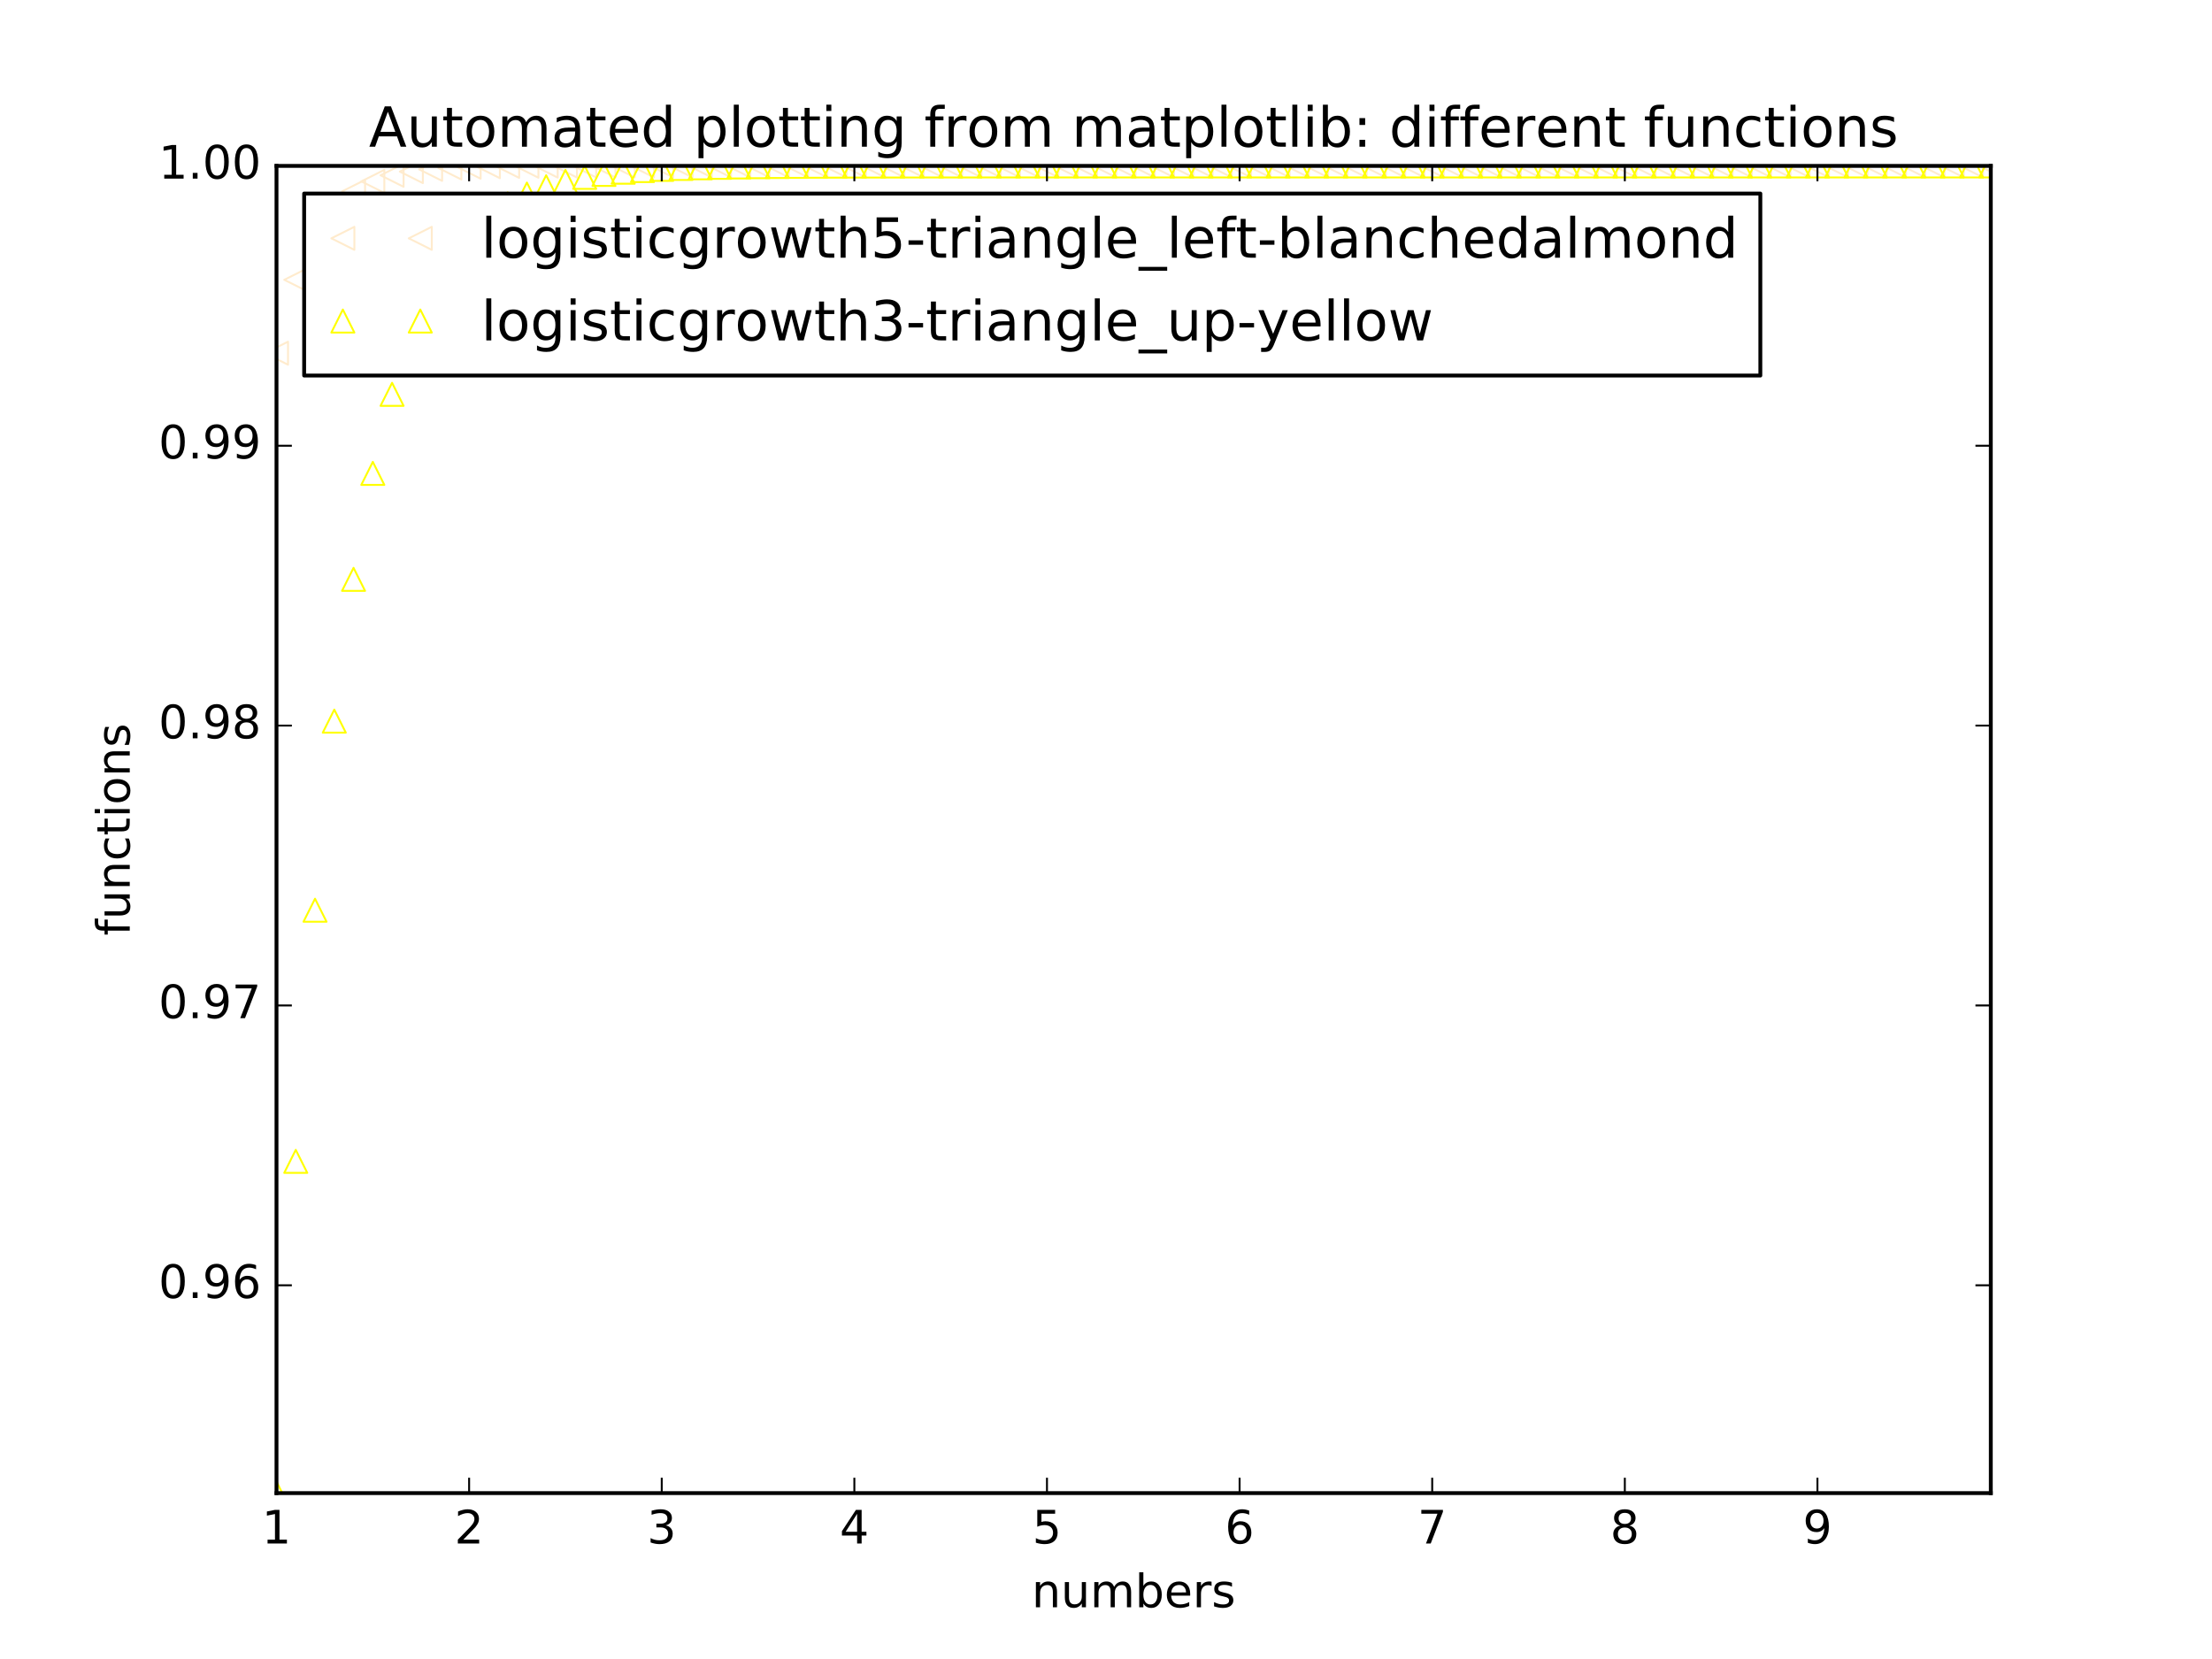 <?xml version="1.0" encoding="utf-8" standalone="no"?>
<!DOCTYPE svg PUBLIC "-//W3C//DTD SVG 1.1//EN"
  "http://www.w3.org/Graphics/SVG/1.1/DTD/svg11.dtd">
<!-- Created with matplotlib (http://matplotlib.org/) -->
<svg height="432pt" version="1.1" viewBox="0 0 576 432" width="576pt" xmlns="http://www.w3.org/2000/svg" xmlns:xlink="http://www.w3.org/1999/xlink">
 <defs>
  <style type="text/css">
*{stroke-linecap:butt;stroke-linejoin:round;stroke-miterlimit:100000;}
  </style>
 </defs>
 <g id="figure_1">
  <g id="patch_1">
   <path d="M 0 432 
L 576 432 
L 576 0 
L 0 0 
z
" style="fill:#ffffff;"/>
  </g>
  <g id="axes_1">
   <g id="patch_2">
    <path d="M 72 388.8 
L 518.4 388.8 
L 518.4 43.2 
L 72 43.2 
z
" style="fill:#ffffff;"/>
   </g>
   <g id="line2d_1">
    <defs>
     <path d="M -3 -0 
L 3 3 
L 3 -3 
z
" id="m3e043d5e31" style="stroke:#ffebcd;stroke-linejoin:miter;stroke-width:0.5;"/>
    </defs>
    <g clip-path="url(#pae55d41f92)">
     <use style="fill:none;stroke:#ffebcd;stroke-linejoin:miter;stroke-width:0.5;" x="72.0" xlink:href="#m3e043d5e31" y="91.972"/>
     <use style="fill:none;stroke:#ffebcd;stroke-linejoin:miter;stroke-width:0.5;" x="77.016" xlink:href="#m3e043d5e31" y="72.86"/>
     <use style="fill:none;stroke:#ffebcd;stroke-linejoin:miter;stroke-width:0.5;" x="82.031" xlink:href="#m3e043d5e31" y="61.218"/>
     <use style="fill:none;stroke:#ffebcd;stroke-linejoin:miter;stroke-width:0.5;" x="87.047" xlink:href="#m3e043d5e31" y="54.139"/>
     <use style="fill:none;stroke:#ffebcd;stroke-linejoin:miter;stroke-width:0.5;" x="92.063" xlink:href="#m3e043d5e31" y="49.839"/>
     <use style="fill:none;stroke:#ffebcd;stroke-linejoin:miter;stroke-width:0.5;" x="97.079" xlink:href="#m3e043d5e31" y="47.228"/>
     <use style="fill:none;stroke:#ffebcd;stroke-linejoin:miter;stroke-width:0.5;" x="102.094" xlink:href="#m3e043d5e31" y="45.644"/>
     <use style="fill:none;stroke:#ffebcd;stroke-linejoin:miter;stroke-width:0.5;" x="107.11" xlink:href="#m3e043d5e31" y="44.682"/>
     <use style="fill:none;stroke:#ffebcd;stroke-linejoin:miter;stroke-width:0.5;" x="112.126" xlink:href="#m3e043d5e31" y="44.099"/>
     <use style="fill:none;stroke:#ffebcd;stroke-linejoin:miter;stroke-width:0.5;" x="117.142" xlink:href="#m3e043d5e31" y="43.745"/>
     <use style="fill:none;stroke:#ffebcd;stroke-linejoin:miter;stroke-width:0.5;" x="122.157" xlink:href="#m3e043d5e31" y="43.531"/>
     <use style="fill:none;stroke:#ffebcd;stroke-linejoin:miter;stroke-width:0.5;" x="127.173" xlink:href="#m3e043d5e31" y="43.401"/>
     <use style="fill:none;stroke:#ffebcd;stroke-linejoin:miter;stroke-width:0.5;" x="132.189" xlink:href="#m3e043d5e31" y="43.322"/>
     <use style="fill:none;stroke:#ffebcd;stroke-linejoin:miter;stroke-width:0.5;" x="137.204" xlink:href="#m3e043d5e31" y="43.274"/>
     <use style="fill:none;stroke:#ffebcd;stroke-linejoin:miter;stroke-width:0.5;" x="142.22" xlink:href="#m3e043d5e31" y="43.245"/>
     <use style="fill:none;stroke:#ffebcd;stroke-linejoin:miter;stroke-width:0.5;" x="147.236" xlink:href="#m3e043d5e31" y="43.227"/>
     <use style="fill:none;stroke:#ffebcd;stroke-linejoin:miter;stroke-width:0.5;" x="152.252" xlink:href="#m3e043d5e31" y="43.216"/>
     <use style="fill:none;stroke:#ffebcd;stroke-linejoin:miter;stroke-width:0.5;" x="157.267" xlink:href="#m3e043d5e31" y="43.21"/>
     <use style="fill:none;stroke:#ffebcd;stroke-linejoin:miter;stroke-width:0.5;" x="162.283" xlink:href="#m3e043d5e31" y="43.206"/>
     <use style="fill:none;stroke:#ffebcd;stroke-linejoin:miter;stroke-width:0.5;" x="167.299" xlink:href="#m3e043d5e31" y="43.204"/>
     <use style="fill:none;stroke:#ffebcd;stroke-linejoin:miter;stroke-width:0.5;" x="172.315" xlink:href="#m3e043d5e31" y="43.202"/>
     <use style="fill:none;stroke:#ffebcd;stroke-linejoin:miter;stroke-width:0.5;" x="177.33" xlink:href="#m3e043d5e31" y="43.201"/>
     <use style="fill:none;stroke:#ffebcd;stroke-linejoin:miter;stroke-width:0.5;" x="182.346" xlink:href="#m3e043d5e31" y="43.201"/>
     <use style="fill:none;stroke:#ffebcd;stroke-linejoin:miter;stroke-width:0.5;" x="187.362" xlink:href="#m3e043d5e31" y="43.2"/>
     <use style="fill:none;stroke:#ffebcd;stroke-linejoin:miter;stroke-width:0.5;" x="192.378" xlink:href="#m3e043d5e31" y="43.2"/>
     <use style="fill:none;stroke:#ffebcd;stroke-linejoin:miter;stroke-width:0.5;" x="197.393" xlink:href="#m3e043d5e31" y="43.2"/>
     <use style="fill:none;stroke:#ffebcd;stroke-linejoin:miter;stroke-width:0.5;" x="202.409" xlink:href="#m3e043d5e31" y="43.2"/>
     <use style="fill:none;stroke:#ffebcd;stroke-linejoin:miter;stroke-width:0.5;" x="207.425" xlink:href="#m3e043d5e31" y="43.2"/>
     <use style="fill:none;stroke:#ffebcd;stroke-linejoin:miter;stroke-width:0.5;" x="212.44" xlink:href="#m3e043d5e31" y="43.2"/>
     <use style="fill:none;stroke:#ffebcd;stroke-linejoin:miter;stroke-width:0.5;" x="217.456" xlink:href="#m3e043d5e31" y="43.2"/>
     <use style="fill:none;stroke:#ffebcd;stroke-linejoin:miter;stroke-width:0.5;" x="222.472" xlink:href="#m3e043d5e31" y="43.2"/>
     <use style="fill:none;stroke:#ffebcd;stroke-linejoin:miter;stroke-width:0.5;" x="227.488" xlink:href="#m3e043d5e31" y="43.2"/>
     <use style="fill:none;stroke:#ffebcd;stroke-linejoin:miter;stroke-width:0.5;" x="232.503" xlink:href="#m3e043d5e31" y="43.2"/>
     <use style="fill:none;stroke:#ffebcd;stroke-linejoin:miter;stroke-width:0.5;" x="237.519" xlink:href="#m3e043d5e31" y="43.2"/>
     <use style="fill:none;stroke:#ffebcd;stroke-linejoin:miter;stroke-width:0.5;" x="242.535" xlink:href="#m3e043d5e31" y="43.2"/>
     <use style="fill:none;stroke:#ffebcd;stroke-linejoin:miter;stroke-width:0.5;" x="247.551" xlink:href="#m3e043d5e31" y="43.2"/>
     <use style="fill:none;stroke:#ffebcd;stroke-linejoin:miter;stroke-width:0.5;" x="252.566" xlink:href="#m3e043d5e31" y="43.2"/>
     <use style="fill:none;stroke:#ffebcd;stroke-linejoin:miter;stroke-width:0.5;" x="257.582" xlink:href="#m3e043d5e31" y="43.2"/>
     <use style="fill:none;stroke:#ffebcd;stroke-linejoin:miter;stroke-width:0.5;" x="262.598" xlink:href="#m3e043d5e31" y="43.2"/>
     <use style="fill:none;stroke:#ffebcd;stroke-linejoin:miter;stroke-width:0.5;" x="267.613" xlink:href="#m3e043d5e31" y="43.2"/>
     <use style="fill:none;stroke:#ffebcd;stroke-linejoin:miter;stroke-width:0.5;" x="272.629" xlink:href="#m3e043d5e31" y="43.2"/>
     <use style="fill:none;stroke:#ffebcd;stroke-linejoin:miter;stroke-width:0.5;" x="277.645" xlink:href="#m3e043d5e31" y="43.2"/>
     <use style="fill:none;stroke:#ffebcd;stroke-linejoin:miter;stroke-width:0.5;" x="282.661" xlink:href="#m3e043d5e31" y="43.2"/>
     <use style="fill:none;stroke:#ffebcd;stroke-linejoin:miter;stroke-width:0.5;" x="287.676" xlink:href="#m3e043d5e31" y="43.2"/>
     <use style="fill:none;stroke:#ffebcd;stroke-linejoin:miter;stroke-width:0.5;" x="292.692" xlink:href="#m3e043d5e31" y="43.2"/>
     <use style="fill:none;stroke:#ffebcd;stroke-linejoin:miter;stroke-width:0.5;" x="297.708" xlink:href="#m3e043d5e31" y="43.2"/>
     <use style="fill:none;stroke:#ffebcd;stroke-linejoin:miter;stroke-width:0.5;" x="302.724" xlink:href="#m3e043d5e31" y="43.2"/>
     <use style="fill:none;stroke:#ffebcd;stroke-linejoin:miter;stroke-width:0.5;" x="307.739" xlink:href="#m3e043d5e31" y="43.2"/>
     <use style="fill:none;stroke:#ffebcd;stroke-linejoin:miter;stroke-width:0.5;" x="312.755" xlink:href="#m3e043d5e31" y="43.2"/>
     <use style="fill:none;stroke:#ffebcd;stroke-linejoin:miter;stroke-width:0.5;" x="317.771" xlink:href="#m3e043d5e31" y="43.2"/>
     <use style="fill:none;stroke:#ffebcd;stroke-linejoin:miter;stroke-width:0.5;" x="322.787" xlink:href="#m3e043d5e31" y="43.2"/>
     <use style="fill:none;stroke:#ffebcd;stroke-linejoin:miter;stroke-width:0.5;" x="327.802" xlink:href="#m3e043d5e31" y="43.2"/>
     <use style="fill:none;stroke:#ffebcd;stroke-linejoin:miter;stroke-width:0.5;" x="332.818" xlink:href="#m3e043d5e31" y="43.2"/>
     <use style="fill:none;stroke:#ffebcd;stroke-linejoin:miter;stroke-width:0.5;" x="337.834" xlink:href="#m3e043d5e31" y="43.2"/>
     <use style="fill:none;stroke:#ffebcd;stroke-linejoin:miter;stroke-width:0.5;" x="342.849" xlink:href="#m3e043d5e31" y="43.2"/>
     <use style="fill:none;stroke:#ffebcd;stroke-linejoin:miter;stroke-width:0.5;" x="347.865" xlink:href="#m3e043d5e31" y="43.2"/>
     <use style="fill:none;stroke:#ffebcd;stroke-linejoin:miter;stroke-width:0.5;" x="352.881" xlink:href="#m3e043d5e31" y="43.2"/>
     <use style="fill:none;stroke:#ffebcd;stroke-linejoin:miter;stroke-width:0.5;" x="357.897" xlink:href="#m3e043d5e31" y="43.2"/>
     <use style="fill:none;stroke:#ffebcd;stroke-linejoin:miter;stroke-width:0.5;" x="362.912" xlink:href="#m3e043d5e31" y="43.2"/>
     <use style="fill:none;stroke:#ffebcd;stroke-linejoin:miter;stroke-width:0.5;" x="367.928" xlink:href="#m3e043d5e31" y="43.2"/>
     <use style="fill:none;stroke:#ffebcd;stroke-linejoin:miter;stroke-width:0.5;" x="372.944" xlink:href="#m3e043d5e31" y="43.2"/>
     <use style="fill:none;stroke:#ffebcd;stroke-linejoin:miter;stroke-width:0.5;" x="377.96" xlink:href="#m3e043d5e31" y="43.2"/>
     <use style="fill:none;stroke:#ffebcd;stroke-linejoin:miter;stroke-width:0.5;" x="382.975" xlink:href="#m3e043d5e31" y="43.2"/>
     <use style="fill:none;stroke:#ffebcd;stroke-linejoin:miter;stroke-width:0.5;" x="387.991" xlink:href="#m3e043d5e31" y="43.2"/>
     <use style="fill:none;stroke:#ffebcd;stroke-linejoin:miter;stroke-width:0.5;" x="393.007" xlink:href="#m3e043d5e31" y="43.2"/>
     <use style="fill:none;stroke:#ffebcd;stroke-linejoin:miter;stroke-width:0.5;" x="398.022" xlink:href="#m3e043d5e31" y="43.2"/>
     <use style="fill:none;stroke:#ffebcd;stroke-linejoin:miter;stroke-width:0.5;" x="403.038" xlink:href="#m3e043d5e31" y="43.2"/>
     <use style="fill:none;stroke:#ffebcd;stroke-linejoin:miter;stroke-width:0.5;" x="408.054" xlink:href="#m3e043d5e31" y="43.2"/>
     <use style="fill:none;stroke:#ffebcd;stroke-linejoin:miter;stroke-width:0.5;" x="413.07" xlink:href="#m3e043d5e31" y="43.2"/>
     <use style="fill:none;stroke:#ffebcd;stroke-linejoin:miter;stroke-width:0.5;" x="418.085" xlink:href="#m3e043d5e31" y="43.2"/>
     <use style="fill:none;stroke:#ffebcd;stroke-linejoin:miter;stroke-width:0.5;" x="423.101" xlink:href="#m3e043d5e31" y="43.2"/>
     <use style="fill:none;stroke:#ffebcd;stroke-linejoin:miter;stroke-width:0.5;" x="428.117" xlink:href="#m3e043d5e31" y="43.2"/>
     <use style="fill:none;stroke:#ffebcd;stroke-linejoin:miter;stroke-width:0.5;" x="433.133" xlink:href="#m3e043d5e31" y="43.2"/>
     <use style="fill:none;stroke:#ffebcd;stroke-linejoin:miter;stroke-width:0.5;" x="438.148" xlink:href="#m3e043d5e31" y="43.2"/>
     <use style="fill:none;stroke:#ffebcd;stroke-linejoin:miter;stroke-width:0.5;" x="443.164" xlink:href="#m3e043d5e31" y="43.2"/>
     <use style="fill:none;stroke:#ffebcd;stroke-linejoin:miter;stroke-width:0.5;" x="448.18" xlink:href="#m3e043d5e31" y="43.2"/>
     <use style="fill:none;stroke:#ffebcd;stroke-linejoin:miter;stroke-width:0.5;" x="453.196" xlink:href="#m3e043d5e31" y="43.2"/>
     <use style="fill:none;stroke:#ffebcd;stroke-linejoin:miter;stroke-width:0.5;" x="458.211" xlink:href="#m3e043d5e31" y="43.2"/>
     <use style="fill:none;stroke:#ffebcd;stroke-linejoin:miter;stroke-width:0.5;" x="463.227" xlink:href="#m3e043d5e31" y="43.2"/>
     <use style="fill:none;stroke:#ffebcd;stroke-linejoin:miter;stroke-width:0.5;" x="468.243" xlink:href="#m3e043d5e31" y="43.2"/>
     <use style="fill:none;stroke:#ffebcd;stroke-linejoin:miter;stroke-width:0.5;" x="473.258" xlink:href="#m3e043d5e31" y="43.2"/>
     <use style="fill:none;stroke:#ffebcd;stroke-linejoin:miter;stroke-width:0.5;" x="478.274" xlink:href="#m3e043d5e31" y="43.2"/>
     <use style="fill:none;stroke:#ffebcd;stroke-linejoin:miter;stroke-width:0.5;" x="483.29" xlink:href="#m3e043d5e31" y="43.2"/>
     <use style="fill:none;stroke:#ffebcd;stroke-linejoin:miter;stroke-width:0.5;" x="488.306" xlink:href="#m3e043d5e31" y="43.2"/>
     <use style="fill:none;stroke:#ffebcd;stroke-linejoin:miter;stroke-width:0.5;" x="493.321" xlink:href="#m3e043d5e31" y="43.2"/>
     <use style="fill:none;stroke:#ffebcd;stroke-linejoin:miter;stroke-width:0.5;" x="498.337" xlink:href="#m3e043d5e31" y="43.2"/>
     <use style="fill:none;stroke:#ffebcd;stroke-linejoin:miter;stroke-width:0.5;" x="503.353" xlink:href="#m3e043d5e31" y="43.2"/>
     <use style="fill:none;stroke:#ffebcd;stroke-linejoin:miter;stroke-width:0.5;" x="508.369" xlink:href="#m3e043d5e31" y="43.2"/>
     <use style="fill:none;stroke:#ffebcd;stroke-linejoin:miter;stroke-width:0.5;" x="513.384" xlink:href="#m3e043d5e31" y="43.2"/>
     <use style="fill:none;stroke:#ffebcd;stroke-linejoin:miter;stroke-width:0.5;" x="518.4" xlink:href="#m3e043d5e31" y="43.2"/>
    </g>
   </g>
   <g id="line2d_2">
    <defs>
     <path d="M 0 -3 
L -3 3 
L 3 3 
z
" id="m2fb516cd14" style="stroke:#ffff00;stroke-linejoin:miter;stroke-width:0.5;"/>
    </defs>
    <g clip-path="url(#pae55d41f92)">
     <use style="fill:none;stroke:#ffff00;stroke-linejoin:miter;stroke-width:0.5;" x="72.0" xlink:href="#m2fb516cd14" y="388.8"/>
     <use style="fill:none;stroke:#ffff00;stroke-linejoin:miter;stroke-width:0.5;" x="77.016" xlink:href="#m2fb516cd14" y="302.413"/>
     <use style="fill:none;stroke:#ffff00;stroke-linejoin:miter;stroke-width:0.5;" x="82.031" xlink:href="#m2fb516cd14" y="237.017"/>
     <use style="fill:none;stroke:#ffff00;stroke-linejoin:miter;stroke-width:0.5;" x="87.047" xlink:href="#m2fb516cd14" y="187.78"/>
     <use style="fill:none;stroke:#ffff00;stroke-linejoin:miter;stroke-width:0.5;" x="92.063" xlink:href="#m2fb516cd14" y="150.861"/>
     <use style="fill:none;stroke:#ffff00;stroke-linejoin:miter;stroke-width:0.5;" x="97.079" xlink:href="#m2fb516cd14" y="123.264"/>
     <use style="fill:none;stroke:#ffff00;stroke-linejoin:miter;stroke-width:0.5;" x="102.094" xlink:href="#m2fb516cd14" y="102.682"/>
     <use style="fill:none;stroke:#ffff00;stroke-linejoin:miter;stroke-width:0.5;" x="107.11" xlink:href="#m2fb516cd14" y="87.359"/>
     <use style="fill:none;stroke:#ffff00;stroke-linejoin:miter;stroke-width:0.5;" x="112.126" xlink:href="#m2fb516cd14" y="75.965"/>
     <use style="fill:none;stroke:#ffff00;stroke-linejoin:miter;stroke-width:0.5;" x="117.142" xlink:href="#m2fb516cd14" y="67.501"/>
     <use style="fill:none;stroke:#ffff00;stroke-linejoin:miter;stroke-width:0.5;" x="122.157" xlink:href="#m2fb516cd14" y="61.218"/>
     <use style="fill:none;stroke:#ffff00;stroke-linejoin:miter;stroke-width:0.5;" x="127.173" xlink:href="#m2fb516cd14" y="56.557"/>
     <use style="fill:none;stroke:#ffff00;stroke-linejoin:miter;stroke-width:0.5;" x="132.189" xlink:href="#m2fb516cd14" y="53.1"/>
     <use style="fill:none;stroke:#ffff00;stroke-linejoin:miter;stroke-width:0.5;" x="137.204" xlink:href="#m2fb516cd14" y="50.537"/>
     <use style="fill:none;stroke:#ffff00;stroke-linejoin:miter;stroke-width:0.5;" x="142.22" xlink:href="#m2fb516cd14" y="48.636"/>
     <use style="fill:none;stroke:#ffff00;stroke-linejoin:miter;stroke-width:0.5;" x="147.236" xlink:href="#m2fb516cd14" y="47.228"/>
     <use style="fill:none;stroke:#ffff00;stroke-linejoin:miter;stroke-width:0.5;" x="152.252" xlink:href="#m2fb516cd14" y="46.185"/>
     <use style="fill:none;stroke:#ffff00;stroke-linejoin:miter;stroke-width:0.5;" x="157.267" xlink:href="#m2fb516cd14" y="45.411"/>
     <use style="fill:none;stroke:#ffff00;stroke-linejoin:miter;stroke-width:0.5;" x="162.283" xlink:href="#m2fb516cd14" y="44.838"/>
     <use style="fill:none;stroke:#ffff00;stroke-linejoin:miter;stroke-width:0.5;" x="167.299" xlink:href="#m2fb516cd14" y="44.414"/>
     <use style="fill:none;stroke:#ffff00;stroke-linejoin:miter;stroke-width:0.5;" x="172.315" xlink:href="#m2fb516cd14" y="44.099"/>
     <use style="fill:none;stroke:#ffff00;stroke-linejoin:miter;stroke-width:0.5;" x="177.33" xlink:href="#m2fb516cd14" y="43.866"/>
     <use style="fill:none;stroke:#ffff00;stroke-linejoin:miter;stroke-width:0.5;" x="182.346" xlink:href="#m2fb516cd14" y="43.694"/>
     <use style="fill:none;stroke:#ffff00;stroke-linejoin:miter;stroke-width:0.5;" x="187.362" xlink:href="#m2fb516cd14" y="43.566"/>
     <use style="fill:none;stroke:#ffff00;stroke-linejoin:miter;stroke-width:0.5;" x="192.378" xlink:href="#m2fb516cd14" y="43.471"/>
     <use style="fill:none;stroke:#ffff00;stroke-linejoin:miter;stroke-width:0.5;" x="197.393" xlink:href="#m2fb516cd14" y="43.401"/>
     <use style="fill:none;stroke:#ffff00;stroke-linejoin:miter;stroke-width:0.5;" x="202.409" xlink:href="#m2fb516cd14" y="43.349"/>
     <use style="fill:none;stroke:#ffff00;stroke-linejoin:miter;stroke-width:0.5;" x="207.425" xlink:href="#m2fb516cd14" y="43.31"/>
     <use style="fill:none;stroke:#ffff00;stroke-linejoin:miter;stroke-width:0.5;" x="212.44" xlink:href="#m2fb516cd14" y="43.282"/>
     <use style="fill:none;stroke:#ffff00;stroke-linejoin:miter;stroke-width:0.5;" x="217.456" xlink:href="#m2fb516cd14" y="43.26"/>
     <use style="fill:none;stroke:#ffff00;stroke-linejoin:miter;stroke-width:0.5;" x="222.472" xlink:href="#m2fb516cd14" y="43.245"/>
     <use style="fill:none;stroke:#ffff00;stroke-linejoin:miter;stroke-width:0.5;" x="227.488" xlink:href="#m2fb516cd14" y="43.233"/>
     <use style="fill:none;stroke:#ffff00;stroke-linejoin:miter;stroke-width:0.5;" x="232.503" xlink:href="#m2fb516cd14" y="43.225"/>
     <use style="fill:none;stroke:#ffff00;stroke-linejoin:miter;stroke-width:0.5;" x="237.519" xlink:href="#m2fb516cd14" y="43.218"/>
     <use style="fill:none;stroke:#ffff00;stroke-linejoin:miter;stroke-width:0.5;" x="242.535" xlink:href="#m2fb516cd14" y="43.213"/>
     <use style="fill:none;stroke:#ffff00;stroke-linejoin:miter;stroke-width:0.5;" x="247.551" xlink:href="#m2fb516cd14" y="43.21"/>
     <use style="fill:none;stroke:#ffff00;stroke-linejoin:miter;stroke-width:0.5;" x="252.566" xlink:href="#m2fb516cd14" y="43.207"/>
     <use style="fill:none;stroke:#ffff00;stroke-linejoin:miter;stroke-width:0.5;" x="257.582" xlink:href="#m2fb516cd14" y="43.205"/>
     <use style="fill:none;stroke:#ffff00;stroke-linejoin:miter;stroke-width:0.5;" x="262.598" xlink:href="#m2fb516cd14" y="43.204"/>
     <use style="fill:none;stroke:#ffff00;stroke-linejoin:miter;stroke-width:0.5;" x="267.613" xlink:href="#m2fb516cd14" y="43.203"/>
     <use style="fill:none;stroke:#ffff00;stroke-linejoin:miter;stroke-width:0.5;" x="272.629" xlink:href="#m2fb516cd14" y="43.202"/>
     <use style="fill:none;stroke:#ffff00;stroke-linejoin:miter;stroke-width:0.5;" x="277.645" xlink:href="#m2fb516cd14" y="43.202"/>
     <use style="fill:none;stroke:#ffff00;stroke-linejoin:miter;stroke-width:0.5;" x="282.661" xlink:href="#m2fb516cd14" y="43.201"/>
     <use style="fill:none;stroke:#ffff00;stroke-linejoin:miter;stroke-width:0.5;" x="287.676" xlink:href="#m2fb516cd14" y="43.201"/>
     <use style="fill:none;stroke:#ffff00;stroke-linejoin:miter;stroke-width:0.5;" x="292.692" xlink:href="#m2fb516cd14" y="43.201"/>
     <use style="fill:none;stroke:#ffff00;stroke-linejoin:miter;stroke-width:0.5;" x="297.708" xlink:href="#m2fb516cd14" y="43.2"/>
     <use style="fill:none;stroke:#ffff00;stroke-linejoin:miter;stroke-width:0.5;" x="302.724" xlink:href="#m2fb516cd14" y="43.2"/>
     <use style="fill:none;stroke:#ffff00;stroke-linejoin:miter;stroke-width:0.5;" x="307.739" xlink:href="#m2fb516cd14" y="43.2"/>
     <use style="fill:none;stroke:#ffff00;stroke-linejoin:miter;stroke-width:0.5;" x="312.755" xlink:href="#m2fb516cd14" y="43.2"/>
     <use style="fill:none;stroke:#ffff00;stroke-linejoin:miter;stroke-width:0.5;" x="317.771" xlink:href="#m2fb516cd14" y="43.2"/>
     <use style="fill:none;stroke:#ffff00;stroke-linejoin:miter;stroke-width:0.5;" x="322.787" xlink:href="#m2fb516cd14" y="43.2"/>
     <use style="fill:none;stroke:#ffff00;stroke-linejoin:miter;stroke-width:0.5;" x="327.802" xlink:href="#m2fb516cd14" y="43.2"/>
     <use style="fill:none;stroke:#ffff00;stroke-linejoin:miter;stroke-width:0.5;" x="332.818" xlink:href="#m2fb516cd14" y="43.2"/>
     <use style="fill:none;stroke:#ffff00;stroke-linejoin:miter;stroke-width:0.5;" x="337.834" xlink:href="#m2fb516cd14" y="43.2"/>
     <use style="fill:none;stroke:#ffff00;stroke-linejoin:miter;stroke-width:0.5;" x="342.849" xlink:href="#m2fb516cd14" y="43.2"/>
     <use style="fill:none;stroke:#ffff00;stroke-linejoin:miter;stroke-width:0.5;" x="347.865" xlink:href="#m2fb516cd14" y="43.2"/>
     <use style="fill:none;stroke:#ffff00;stroke-linejoin:miter;stroke-width:0.5;" x="352.881" xlink:href="#m2fb516cd14" y="43.2"/>
     <use style="fill:none;stroke:#ffff00;stroke-linejoin:miter;stroke-width:0.5;" x="357.897" xlink:href="#m2fb516cd14" y="43.2"/>
     <use style="fill:none;stroke:#ffff00;stroke-linejoin:miter;stroke-width:0.5;" x="362.912" xlink:href="#m2fb516cd14" y="43.2"/>
     <use style="fill:none;stroke:#ffff00;stroke-linejoin:miter;stroke-width:0.5;" x="367.928" xlink:href="#m2fb516cd14" y="43.2"/>
     <use style="fill:none;stroke:#ffff00;stroke-linejoin:miter;stroke-width:0.5;" x="372.944" xlink:href="#m2fb516cd14" y="43.2"/>
     <use style="fill:none;stroke:#ffff00;stroke-linejoin:miter;stroke-width:0.5;" x="377.96" xlink:href="#m2fb516cd14" y="43.2"/>
     <use style="fill:none;stroke:#ffff00;stroke-linejoin:miter;stroke-width:0.5;" x="382.975" xlink:href="#m2fb516cd14" y="43.2"/>
     <use style="fill:none;stroke:#ffff00;stroke-linejoin:miter;stroke-width:0.5;" x="387.991" xlink:href="#m2fb516cd14" y="43.2"/>
     <use style="fill:none;stroke:#ffff00;stroke-linejoin:miter;stroke-width:0.5;" x="393.007" xlink:href="#m2fb516cd14" y="43.2"/>
     <use style="fill:none;stroke:#ffff00;stroke-linejoin:miter;stroke-width:0.5;" x="398.022" xlink:href="#m2fb516cd14" y="43.2"/>
     <use style="fill:none;stroke:#ffff00;stroke-linejoin:miter;stroke-width:0.5;" x="403.038" xlink:href="#m2fb516cd14" y="43.2"/>
     <use style="fill:none;stroke:#ffff00;stroke-linejoin:miter;stroke-width:0.5;" x="408.054" xlink:href="#m2fb516cd14" y="43.2"/>
     <use style="fill:none;stroke:#ffff00;stroke-linejoin:miter;stroke-width:0.5;" x="413.07" xlink:href="#m2fb516cd14" y="43.2"/>
     <use style="fill:none;stroke:#ffff00;stroke-linejoin:miter;stroke-width:0.5;" x="418.085" xlink:href="#m2fb516cd14" y="43.2"/>
     <use style="fill:none;stroke:#ffff00;stroke-linejoin:miter;stroke-width:0.5;" x="423.101" xlink:href="#m2fb516cd14" y="43.2"/>
     <use style="fill:none;stroke:#ffff00;stroke-linejoin:miter;stroke-width:0.5;" x="428.117" xlink:href="#m2fb516cd14" y="43.2"/>
     <use style="fill:none;stroke:#ffff00;stroke-linejoin:miter;stroke-width:0.5;" x="433.133" xlink:href="#m2fb516cd14" y="43.2"/>
     <use style="fill:none;stroke:#ffff00;stroke-linejoin:miter;stroke-width:0.5;" x="438.148" xlink:href="#m2fb516cd14" y="43.2"/>
     <use style="fill:none;stroke:#ffff00;stroke-linejoin:miter;stroke-width:0.5;" x="443.164" xlink:href="#m2fb516cd14" y="43.2"/>
     <use style="fill:none;stroke:#ffff00;stroke-linejoin:miter;stroke-width:0.5;" x="448.18" xlink:href="#m2fb516cd14" y="43.2"/>
     <use style="fill:none;stroke:#ffff00;stroke-linejoin:miter;stroke-width:0.5;" x="453.196" xlink:href="#m2fb516cd14" y="43.2"/>
     <use style="fill:none;stroke:#ffff00;stroke-linejoin:miter;stroke-width:0.5;" x="458.211" xlink:href="#m2fb516cd14" y="43.2"/>
     <use style="fill:none;stroke:#ffff00;stroke-linejoin:miter;stroke-width:0.5;" x="463.227" xlink:href="#m2fb516cd14" y="43.2"/>
     <use style="fill:none;stroke:#ffff00;stroke-linejoin:miter;stroke-width:0.5;" x="468.243" xlink:href="#m2fb516cd14" y="43.2"/>
     <use style="fill:none;stroke:#ffff00;stroke-linejoin:miter;stroke-width:0.5;" x="473.258" xlink:href="#m2fb516cd14" y="43.2"/>
     <use style="fill:none;stroke:#ffff00;stroke-linejoin:miter;stroke-width:0.5;" x="478.274" xlink:href="#m2fb516cd14" y="43.2"/>
     <use style="fill:none;stroke:#ffff00;stroke-linejoin:miter;stroke-width:0.5;" x="483.29" xlink:href="#m2fb516cd14" y="43.2"/>
     <use style="fill:none;stroke:#ffff00;stroke-linejoin:miter;stroke-width:0.5;" x="488.306" xlink:href="#m2fb516cd14" y="43.2"/>
     <use style="fill:none;stroke:#ffff00;stroke-linejoin:miter;stroke-width:0.5;" x="493.321" xlink:href="#m2fb516cd14" y="43.2"/>
     <use style="fill:none;stroke:#ffff00;stroke-linejoin:miter;stroke-width:0.5;" x="498.337" xlink:href="#m2fb516cd14" y="43.2"/>
     <use style="fill:none;stroke:#ffff00;stroke-linejoin:miter;stroke-width:0.5;" x="503.353" xlink:href="#m2fb516cd14" y="43.2"/>
     <use style="fill:none;stroke:#ffff00;stroke-linejoin:miter;stroke-width:0.5;" x="508.369" xlink:href="#m2fb516cd14" y="43.2"/>
     <use style="fill:none;stroke:#ffff00;stroke-linejoin:miter;stroke-width:0.5;" x="513.384" xlink:href="#m2fb516cd14" y="43.2"/>
     <use style="fill:none;stroke:#ffff00;stroke-linejoin:miter;stroke-width:0.5;" x="518.4" xlink:href="#m2fb516cd14" y="43.2"/>
    </g>
   </g>
   <g id="patch_3">
    <path d="M 72 43.2 
L 518.4 43.2 
" style="fill:none;stroke:#000000;stroke-linecap:square;stroke-linejoin:miter;"/>
   </g>
   <g id="patch_4">
    <path d="M 518.4 388.8 
L 518.4 43.2 
" style="fill:none;stroke:#000000;stroke-linecap:square;stroke-linejoin:miter;"/>
   </g>
   <g id="patch_5">
    <path d="M 72 388.8 
L 518.4 388.8 
" style="fill:none;stroke:#000000;stroke-linecap:square;stroke-linejoin:miter;"/>
   </g>
   <g id="patch_6">
    <path d="M 72 388.8 
L 72 43.2 
" style="fill:none;stroke:#000000;stroke-linecap:square;stroke-linejoin:miter;"/>
   </g>
   <g id="matplotlib.axis_1">
    <g id="xtick_1">
     <g id="line2d_3">
      <defs>
       <path d="M 0 0 
L 0 -4 
" id="mfa5d4f601d" style="stroke:#000000;stroke-width:0.5;"/>
      </defs>
      <g>
       <use style="stroke:#000000;stroke-width:0.5;" x="72.0" xlink:href="#mfa5d4f601d" y="388.8"/>
      </g>
     </g>
     <g id="line2d_4">
      <defs>
       <path d="M 0 0 
L 0 4 
" id="m3a7f1bc7a6" style="stroke:#000000;stroke-width:0.5;"/>
      </defs>
      <g>
       <use style="stroke:#000000;stroke-width:0.5;" x="72.0" xlink:href="#m3a7f1bc7a6" y="43.2"/>
      </g>
     </g>
     <g id="text_1">
      <!-- 1 -->
      <defs>
       <path d="M 12.406 8.297 
L 28.516 8.297 
L 28.516 63.922 
L 10.984 60.406 
L 10.984 69.391 
L 28.422 72.906 
L 38.281 72.906 
L 38.281 8.297 
L 54.391 8.297 
L 54.391 0 
L 12.406 0 
z
" id="BitstreamVeraSans-Roman-31"/>
      </defs>
      <g transform="translate(68.183 401.918)scale(0.12 -0.12)">
       <use xlink:href="#BitstreamVeraSans-Roman-31"/>
      </g>
     </g>
    </g>
    <g id="xtick_2">
     <g id="line2d_5">
      <g>
       <use style="stroke:#000000;stroke-width:0.5;" x="122.157" xlink:href="#mfa5d4f601d" y="388.8"/>
      </g>
     </g>
     <g id="line2d_6">
      <g>
       <use style="stroke:#000000;stroke-width:0.5;" x="122.157" xlink:href="#m3a7f1bc7a6" y="43.2"/>
      </g>
     </g>
     <g id="text_2">
      <!-- 2 -->
      <defs>
       <path d="M 19.188 8.297 
L 53.609 8.297 
L 53.609 0 
L 7.328 0 
L 7.328 8.297 
Q 12.938 14.109 22.625 23.891 
Q 32.328 33.688 34.812 36.531 
Q 39.547 41.844 41.422 45.531 
Q 43.312 49.219 43.312 52.781 
Q 43.312 58.594 39.234 62.25 
Q 35.156 65.922 28.609 65.922 
Q 23.969 65.922 18.812 64.312 
Q 13.672 62.703 7.812 59.422 
L 7.812 69.391 
Q 13.766 71.781 18.938 73 
Q 24.125 74.219 28.422 74.219 
Q 39.75 74.219 46.484 68.547 
Q 53.219 62.891 53.219 53.422 
Q 53.219 48.922 51.531 44.891 
Q 49.859 40.875 45.406 35.406 
Q 44.188 33.984 37.641 27.219 
Q 31.109 20.453 19.188 8.297 
" id="BitstreamVeraSans-Roman-32"/>
      </defs>
      <g transform="translate(118.34 401.918)scale(0.12 -0.12)">
       <use xlink:href="#BitstreamVeraSans-Roman-32"/>
      </g>
     </g>
    </g>
    <g id="xtick_3">
     <g id="line2d_7">
      <g>
       <use style="stroke:#000000;stroke-width:0.5;" x="172.315" xlink:href="#mfa5d4f601d" y="388.8"/>
      </g>
     </g>
     <g id="line2d_8">
      <g>
       <use style="stroke:#000000;stroke-width:0.5;" x="172.315" xlink:href="#m3a7f1bc7a6" y="43.2"/>
      </g>
     </g>
     <g id="text_3">
      <!-- 3 -->
      <defs>
       <path d="M 40.578 39.312 
Q 47.656 37.797 51.625 33 
Q 55.609 28.219 55.609 21.188 
Q 55.609 10.406 48.188 4.484 
Q 40.766 -1.422 27.094 -1.422 
Q 22.516 -1.422 17.656 -0.516 
Q 12.797 0.391 7.625 2.203 
L 7.625 11.719 
Q 11.719 9.328 16.594 8.109 
Q 21.484 6.891 26.812 6.891 
Q 36.078 6.891 40.938 10.547 
Q 45.797 14.203 45.797 21.188 
Q 45.797 27.641 41.281 31.266 
Q 36.766 34.906 28.719 34.906 
L 20.219 34.906 
L 20.219 43.016 
L 29.109 43.016 
Q 36.375 43.016 40.234 45.922 
Q 44.094 48.828 44.094 54.297 
Q 44.094 59.906 40.109 62.906 
Q 36.141 65.922 28.719 65.922 
Q 24.656 65.922 20.016 65.031 
Q 15.375 64.156 9.812 62.312 
L 9.812 71.094 
Q 15.438 72.656 20.344 73.438 
Q 25.25 74.219 29.594 74.219 
Q 40.828 74.219 47.359 69.109 
Q 53.906 64.016 53.906 55.328 
Q 53.906 49.266 50.438 45.094 
Q 46.969 40.922 40.578 39.312 
" id="BitstreamVeraSans-Roman-33"/>
      </defs>
      <g transform="translate(168.497 401.918)scale(0.12 -0.12)">
       <use xlink:href="#BitstreamVeraSans-Roman-33"/>
      </g>
     </g>
    </g>
    <g id="xtick_4">
     <g id="line2d_9">
      <g>
       <use style="stroke:#000000;stroke-width:0.5;" x="222.472" xlink:href="#mfa5d4f601d" y="388.8"/>
      </g>
     </g>
     <g id="line2d_10">
      <g>
       <use style="stroke:#000000;stroke-width:0.5;" x="222.472" xlink:href="#m3a7f1bc7a6" y="43.2"/>
      </g>
     </g>
     <g id="text_4">
      <!-- 4 -->
      <defs>
       <path d="M 37.797 64.312 
L 12.891 25.391 
L 37.797 25.391 
z
M 35.203 72.906 
L 47.609 72.906 
L 47.609 25.391 
L 58.016 25.391 
L 58.016 17.188 
L 47.609 17.188 
L 47.609 0 
L 37.797 0 
L 37.797 17.188 
L 4.891 17.188 
L 4.891 26.703 
z
" id="BitstreamVeraSans-Roman-34"/>
      </defs>
      <g transform="translate(218.654 401.918)scale(0.12 -0.12)">
       <use xlink:href="#BitstreamVeraSans-Roman-34"/>
      </g>
     </g>
    </g>
    <g id="xtick_5">
     <g id="line2d_11">
      <g>
       <use style="stroke:#000000;stroke-width:0.5;" x="272.629" xlink:href="#mfa5d4f601d" y="388.8"/>
      </g>
     </g>
     <g id="line2d_12">
      <g>
       <use style="stroke:#000000;stroke-width:0.5;" x="272.629" xlink:href="#m3a7f1bc7a6" y="43.2"/>
      </g>
     </g>
     <g id="text_5">
      <!-- 5 -->
      <defs>
       <path d="M 10.797 72.906 
L 49.516 72.906 
L 49.516 64.594 
L 19.828 64.594 
L 19.828 46.734 
Q 21.969 47.469 24.109 47.828 
Q 26.266 48.188 28.422 48.188 
Q 40.625 48.188 47.75 41.5 
Q 54.891 34.812 54.891 23.391 
Q 54.891 11.625 47.562 5.094 
Q 40.234 -1.422 26.906 -1.422 
Q 22.312 -1.422 17.547 -0.641 
Q 12.797 0.141 7.719 1.703 
L 7.719 11.625 
Q 12.109 9.234 16.797 8.062 
Q 21.484 6.891 26.703 6.891 
Q 35.156 6.891 40.078 11.328 
Q 45.016 15.766 45.016 23.391 
Q 45.016 31 40.078 35.438 
Q 35.156 39.891 26.703 39.891 
Q 22.75 39.891 18.812 39.016 
Q 14.891 38.141 10.797 36.281 
z
" id="BitstreamVeraSans-Roman-35"/>
      </defs>
      <g transform="translate(268.812 401.918)scale(0.12 -0.12)">
       <use xlink:href="#BitstreamVeraSans-Roman-35"/>
      </g>
     </g>
    </g>
    <g id="xtick_6">
     <g id="line2d_13">
      <g>
       <use style="stroke:#000000;stroke-width:0.5;" x="322.787" xlink:href="#mfa5d4f601d" y="388.8"/>
      </g>
     </g>
     <g id="line2d_14">
      <g>
       <use style="stroke:#000000;stroke-width:0.5;" x="322.787" xlink:href="#m3a7f1bc7a6" y="43.2"/>
      </g>
     </g>
     <g id="text_6">
      <!-- 6 -->
      <defs>
       <path d="M 33.016 40.375 
Q 26.375 40.375 22.484 35.828 
Q 18.609 31.297 18.609 23.391 
Q 18.609 15.531 22.484 10.953 
Q 26.375 6.391 33.016 6.391 
Q 39.656 6.391 43.531 10.953 
Q 47.406 15.531 47.406 23.391 
Q 47.406 31.297 43.531 35.828 
Q 39.656 40.375 33.016 40.375 
M 52.594 71.297 
L 52.594 62.312 
Q 48.875 64.062 45.094 64.984 
Q 41.312 65.922 37.594 65.922 
Q 27.828 65.922 22.672 59.328 
Q 17.531 52.734 16.797 39.406 
Q 19.672 43.656 24.016 45.922 
Q 28.375 48.188 33.594 48.188 
Q 44.578 48.188 50.953 41.516 
Q 57.328 34.859 57.328 23.391 
Q 57.328 12.156 50.688 5.359 
Q 44.047 -1.422 33.016 -1.422 
Q 20.359 -1.422 13.672 8.266 
Q 6.984 17.969 6.984 36.375 
Q 6.984 53.656 15.188 63.938 
Q 23.391 74.219 37.203 74.219 
Q 40.922 74.219 44.703 73.484 
Q 48.484 72.75 52.594 71.297 
" id="BitstreamVeraSans-Roman-36"/>
      </defs>
      <g transform="translate(318.969 401.918)scale(0.12 -0.12)">
       <use xlink:href="#BitstreamVeraSans-Roman-36"/>
      </g>
     </g>
    </g>
    <g id="xtick_7">
     <g id="line2d_15">
      <g>
       <use style="stroke:#000000;stroke-width:0.5;" x="372.944" xlink:href="#mfa5d4f601d" y="388.8"/>
      </g>
     </g>
     <g id="line2d_16">
      <g>
       <use style="stroke:#000000;stroke-width:0.5;" x="372.944" xlink:href="#m3a7f1bc7a6" y="43.2"/>
      </g>
     </g>
     <g id="text_7">
      <!-- 7 -->
      <defs>
       <path d="M 8.203 72.906 
L 55.078 72.906 
L 55.078 68.703 
L 28.609 0 
L 18.312 0 
L 43.219 64.594 
L 8.203 64.594 
z
" id="BitstreamVeraSans-Roman-37"/>
      </defs>
      <g transform="translate(369.126 401.918)scale(0.12 -0.12)">
       <use xlink:href="#BitstreamVeraSans-Roman-37"/>
      </g>
     </g>
    </g>
    <g id="xtick_8">
     <g id="line2d_17">
      <g>
       <use style="stroke:#000000;stroke-width:0.5;" x="423.101" xlink:href="#mfa5d4f601d" y="388.8"/>
      </g>
     </g>
     <g id="line2d_18">
      <g>
       <use style="stroke:#000000;stroke-width:0.5;" x="423.101" xlink:href="#m3a7f1bc7a6" y="43.2"/>
      </g>
     </g>
     <g id="text_8">
      <!-- 8 -->
      <defs>
       <path d="M 31.781 34.625 
Q 24.75 34.625 20.719 30.859 
Q 16.703 27.094 16.703 20.516 
Q 16.703 13.922 20.719 10.156 
Q 24.75 6.391 31.781 6.391 
Q 38.812 6.391 42.859 10.172 
Q 46.922 13.969 46.922 20.516 
Q 46.922 27.094 42.891 30.859 
Q 38.875 34.625 31.781 34.625 
M 21.922 38.812 
Q 15.578 40.375 12.031 44.719 
Q 8.5 49.078 8.5 55.328 
Q 8.5 64.062 14.719 69.141 
Q 20.953 74.219 31.781 74.219 
Q 42.672 74.219 48.875 69.141 
Q 55.078 64.062 55.078 55.328 
Q 55.078 49.078 51.531 44.719 
Q 48 40.375 41.703 38.812 
Q 48.828 37.156 52.797 32.312 
Q 56.781 27.484 56.781 20.516 
Q 56.781 9.906 50.312 4.234 
Q 43.844 -1.422 31.781 -1.422 
Q 19.734 -1.422 13.25 4.234 
Q 6.781 9.906 6.781 20.516 
Q 6.781 27.484 10.781 32.312 
Q 14.797 37.156 21.922 38.812 
M 18.312 54.391 
Q 18.312 48.734 21.844 45.562 
Q 25.391 42.391 31.781 42.391 
Q 38.141 42.391 41.719 45.562 
Q 45.312 48.734 45.312 54.391 
Q 45.312 60.062 41.719 63.234 
Q 38.141 66.406 31.781 66.406 
Q 25.391 66.406 21.844 63.234 
Q 18.312 60.062 18.312 54.391 
" id="BitstreamVeraSans-Roman-38"/>
      </defs>
      <g transform="translate(419.284 401.918)scale(0.12 -0.12)">
       <use xlink:href="#BitstreamVeraSans-Roman-38"/>
      </g>
     </g>
    </g>
    <g id="xtick_9">
     <g id="line2d_19">
      <g>
       <use style="stroke:#000000;stroke-width:0.5;" x="473.258" xlink:href="#mfa5d4f601d" y="388.8"/>
      </g>
     </g>
     <g id="line2d_20">
      <g>
       <use style="stroke:#000000;stroke-width:0.5;" x="473.258" xlink:href="#m3a7f1bc7a6" y="43.2"/>
      </g>
     </g>
     <g id="text_9">
      <!-- 9 -->
      <defs>
       <path d="M 10.984 1.516 
L 10.984 10.5 
Q 14.703 8.734 18.5 7.812 
Q 22.312 6.891 25.984 6.891 
Q 35.75 6.891 40.891 13.453 
Q 46.047 20.016 46.781 33.406 
Q 43.953 29.203 39.594 26.953 
Q 35.25 24.703 29.984 24.703 
Q 19.047 24.703 12.672 31.312 
Q 6.297 37.938 6.297 49.422 
Q 6.297 60.641 12.938 67.422 
Q 19.578 74.219 30.609 74.219 
Q 43.266 74.219 49.922 64.516 
Q 56.594 54.828 56.594 36.375 
Q 56.594 19.141 48.406 8.859 
Q 40.234 -1.422 26.422 -1.422 
Q 22.703 -1.422 18.891 -0.688 
Q 15.094 0.047 10.984 1.516 
M 30.609 32.422 
Q 37.25 32.422 41.125 36.953 
Q 45.016 41.5 45.016 49.422 
Q 45.016 57.281 41.125 61.844 
Q 37.25 66.406 30.609 66.406 
Q 23.969 66.406 20.094 61.844 
Q 16.219 57.281 16.219 49.422 
Q 16.219 41.5 20.094 36.953 
Q 23.969 32.422 30.609 32.422 
" id="BitstreamVeraSans-Roman-39"/>
      </defs>
      <g transform="translate(469.441 401.918)scale(0.12 -0.12)">
       <use xlink:href="#BitstreamVeraSans-Roman-39"/>
      </g>
     </g>
    </g>
    <g id="text_10">
     <!-- numbers -->
     <defs>
      <path d="M 54.891 33.016 
L 54.891 0 
L 45.906 0 
L 45.906 32.719 
Q 45.906 40.484 42.875 44.328 
Q 39.844 48.188 33.797 48.188 
Q 26.516 48.188 22.312 43.547 
Q 18.109 38.922 18.109 30.906 
L 18.109 0 
L 9.078 0 
L 9.078 54.688 
L 18.109 54.688 
L 18.109 46.188 
Q 21.344 51.125 25.703 53.562 
Q 30.078 56 35.797 56 
Q 45.219 56 50.047 50.172 
Q 54.891 44.344 54.891 33.016 
" id="BitstreamVeraSans-Roman-6e"/>
      <path d="M 52 44.188 
Q 55.375 50.25 60.062 53.125 
Q 64.75 56 71.094 56 
Q 79.641 56 84.281 50.016 
Q 88.922 44.047 88.922 33.016 
L 88.922 0 
L 79.891 0 
L 79.891 32.719 
Q 79.891 40.578 77.094 44.375 
Q 74.312 48.188 68.609 48.188 
Q 61.625 48.188 57.562 43.547 
Q 53.516 38.922 53.516 30.906 
L 53.516 0 
L 44.484 0 
L 44.484 32.719 
Q 44.484 40.625 41.703 44.406 
Q 38.922 48.188 33.109 48.188 
Q 26.219 48.188 22.156 43.531 
Q 18.109 38.875 18.109 30.906 
L 18.109 0 
L 9.078 0 
L 9.078 54.688 
L 18.109 54.688 
L 18.109 46.188 
Q 21.188 51.219 25.484 53.609 
Q 29.781 56 35.688 56 
Q 41.656 56 45.828 52.969 
Q 50 49.953 52 44.188 
" id="BitstreamVeraSans-Roman-6d"/>
      <path d="M 56.203 29.594 
L 56.203 25.203 
L 14.891 25.203 
Q 15.484 15.922 20.484 11.062 
Q 25.484 6.203 34.422 6.203 
Q 39.594 6.203 44.453 7.469 
Q 49.312 8.734 54.109 11.281 
L 54.109 2.781 
Q 49.266 0.734 44.188 -0.344 
Q 39.109 -1.422 33.891 -1.422 
Q 20.797 -1.422 13.156 6.188 
Q 5.516 13.812 5.516 26.812 
Q 5.516 40.234 12.766 48.109 
Q 20.016 56 32.328 56 
Q 43.359 56 49.781 48.891 
Q 56.203 41.797 56.203 29.594 
M 47.219 32.234 
Q 47.125 39.594 43.094 43.984 
Q 39.062 48.391 32.422 48.391 
Q 24.906 48.391 20.391 44.141 
Q 15.875 39.891 15.188 32.172 
z
" id="BitstreamVeraSans-Roman-65"/>
      <path d="M 8.5 21.578 
L 8.5 54.688 
L 17.484 54.688 
L 17.484 21.922 
Q 17.484 14.156 20.5 10.266 
Q 23.531 6.391 29.594 6.391 
Q 36.859 6.391 41.078 11.031 
Q 45.312 15.672 45.312 23.688 
L 45.312 54.688 
L 54.297 54.688 
L 54.297 0 
L 45.312 0 
L 45.312 8.406 
Q 42.047 3.422 37.719 1 
Q 33.406 -1.422 27.688 -1.422 
Q 18.266 -1.422 13.375 4.438 
Q 8.5 10.297 8.5 21.578 
" id="BitstreamVeraSans-Roman-75"/>
      <path d="M 41.109 46.297 
Q 39.594 47.172 37.812 47.578 
Q 36.031 48 33.891 48 
Q 26.266 48 22.188 43.047 
Q 18.109 38.094 18.109 28.812 
L 18.109 0 
L 9.078 0 
L 9.078 54.688 
L 18.109 54.688 
L 18.109 46.188 
Q 20.953 51.172 25.484 53.578 
Q 30.031 56 36.531 56 
Q 37.453 56 38.578 55.875 
Q 39.703 55.766 41.062 55.516 
z
" id="BitstreamVeraSans-Roman-72"/>
      <path d="M 44.281 53.078 
L 44.281 44.578 
Q 40.484 46.531 36.375 47.5 
Q 32.281 48.484 27.875 48.484 
Q 21.188 48.484 17.844 46.438 
Q 14.5 44.391 14.5 40.281 
Q 14.5 37.156 16.891 35.375 
Q 19.281 33.594 26.516 31.984 
L 29.594 31.297 
Q 39.156 29.25 43.188 25.516 
Q 47.219 21.781 47.219 15.094 
Q 47.219 7.469 41.188 3.016 
Q 35.156 -1.422 24.609 -1.422 
Q 20.219 -1.422 15.453 -0.562 
Q 10.688 0.297 5.422 2 
L 5.422 11.281 
Q 10.406 8.688 15.234 7.391 
Q 20.062 6.109 24.812 6.109 
Q 31.156 6.109 34.562 8.281 
Q 37.984 10.453 37.984 14.406 
Q 37.984 18.062 35.516 20.016 
Q 33.062 21.969 24.703 23.781 
L 21.578 24.516 
Q 13.234 26.266 9.516 29.906 
Q 5.812 33.547 5.812 39.891 
Q 5.812 47.609 11.281 51.797 
Q 16.75 56 26.812 56 
Q 31.781 56 36.172 55.266 
Q 40.578 54.547 44.281 53.078 
" id="BitstreamVeraSans-Roman-73"/>
      <path d="M 48.688 27.297 
Q 48.688 37.203 44.609 42.844 
Q 40.531 48.484 33.406 48.484 
Q 26.266 48.484 22.188 42.844 
Q 18.109 37.203 18.109 27.297 
Q 18.109 17.391 22.188 11.75 
Q 26.266 6.109 33.406 6.109 
Q 40.531 6.109 44.609 11.75 
Q 48.688 17.391 48.688 27.297 
M 18.109 46.391 
Q 20.953 51.266 25.266 53.625 
Q 29.594 56 35.594 56 
Q 45.562 56 51.781 48.094 
Q 58.016 40.188 58.016 27.297 
Q 58.016 14.406 51.781 6.484 
Q 45.562 -1.422 35.594 -1.422 
Q 29.594 -1.422 25.266 0.953 
Q 20.953 3.328 18.109 8.203 
L 18.109 0 
L 9.078 0 
L 9.078 75.984 
L 18.109 75.984 
z
" id="BitstreamVeraSans-Roman-62"/>
     </defs>
     <g transform="translate(268.658 418.532)scale(0.12 -0.12)">
      <use xlink:href="#BitstreamVeraSans-Roman-6e"/>
      <use x="63.379" xlink:href="#BitstreamVeraSans-Roman-75"/>
      <use x="126.758" xlink:href="#BitstreamVeraSans-Roman-6d"/>
      <use x="224.17" xlink:href="#BitstreamVeraSans-Roman-62"/>
      <use x="287.646" xlink:href="#BitstreamVeraSans-Roman-65"/>
      <use x="349.17" xlink:href="#BitstreamVeraSans-Roman-72"/>
      <use x="390.283" xlink:href="#BitstreamVeraSans-Roman-73"/>
     </g>
    </g>
   </g>
   <g id="matplotlib.axis_2">
    <g id="ytick_1">
     <g id="line2d_21">
      <defs>
       <path d="M 0 0 
L 4 0 
" id="m08c919efb9" style="stroke:#000000;stroke-width:0.5;"/>
      </defs>
      <g>
       <use style="stroke:#000000;stroke-width:0.5;" x="72.0" xlink:href="#m08c919efb9" y="334.686"/>
      </g>
     </g>
     <g id="line2d_22">
      <defs>
       <path d="M 0 0 
L -4 0 
" id="m3585d1b60e" style="stroke:#000000;stroke-width:0.5;"/>
      </defs>
      <g>
       <use style="stroke:#000000;stroke-width:0.5;" x="518.4" xlink:href="#m3585d1b60e" y="334.686"/>
      </g>
     </g>
     <g id="text_11">
      <!-- 0.96 -->
      <defs>
       <path d="M 31.781 66.406 
Q 24.172 66.406 20.328 58.906 
Q 16.5 51.422 16.5 36.375 
Q 16.5 21.391 20.328 13.891 
Q 24.172 6.391 31.781 6.391 
Q 39.453 6.391 43.281 13.891 
Q 47.125 21.391 47.125 36.375 
Q 47.125 51.422 43.281 58.906 
Q 39.453 66.406 31.781 66.406 
M 31.781 74.219 
Q 44.047 74.219 50.516 64.516 
Q 56.984 54.828 56.984 36.375 
Q 56.984 17.969 50.516 8.266 
Q 44.047 -1.422 31.781 -1.422 
Q 19.531 -1.422 13.062 8.266 
Q 6.594 17.969 6.594 36.375 
Q 6.594 54.828 13.062 64.516 
Q 19.531 74.219 31.781 74.219 
" id="BitstreamVeraSans-Roman-30"/>
       <path d="M 10.688 12.406 
L 21 12.406 
L 21 0 
L 10.688 0 
z
" id="BitstreamVeraSans-Roman-2e"/>
      </defs>
      <g transform="translate(41.281 337.998)scale(0.12 -0.12)">
       <use xlink:href="#BitstreamVeraSans-Roman-30"/>
       <use x="63.623" xlink:href="#BitstreamVeraSans-Roman-2e"/>
       <use x="95.41" xlink:href="#BitstreamVeraSans-Roman-39"/>
       <use x="159.033" xlink:href="#BitstreamVeraSans-Roman-36"/>
      </g>
     </g>
    </g>
    <g id="ytick_2">
     <g id="line2d_23">
      <g>
       <use style="stroke:#000000;stroke-width:0.5;" x="72.0" xlink:href="#m08c919efb9" y="261.815"/>
      </g>
     </g>
     <g id="line2d_24">
      <g>
       <use style="stroke:#000000;stroke-width:0.5;" x="518.4" xlink:href="#m3585d1b60e" y="261.815"/>
      </g>
     </g>
     <g id="text_12">
      <!-- 0.97 -->
      <g transform="translate(41.281 265.126)scale(0.12 -0.12)">
       <use xlink:href="#BitstreamVeraSans-Roman-30"/>
       <use x="63.623" xlink:href="#BitstreamVeraSans-Roman-2e"/>
       <use x="95.41" xlink:href="#BitstreamVeraSans-Roman-39"/>
       <use x="159.033" xlink:href="#BitstreamVeraSans-Roman-37"/>
      </g>
     </g>
    </g>
    <g id="ytick_3">
     <g id="line2d_25">
      <g>
       <use style="stroke:#000000;stroke-width:0.5;" x="72.0" xlink:href="#m08c919efb9" y="188.943"/>
      </g>
     </g>
     <g id="line2d_26">
      <g>
       <use style="stroke:#000000;stroke-width:0.5;" x="518.4" xlink:href="#m3585d1b60e" y="188.943"/>
      </g>
     </g>
     <g id="text_13">
      <!-- 0.98 -->
      <g transform="translate(41.281 192.254)scale(0.12 -0.12)">
       <use xlink:href="#BitstreamVeraSans-Roman-30"/>
       <use x="63.623" xlink:href="#BitstreamVeraSans-Roman-2e"/>
       <use x="95.41" xlink:href="#BitstreamVeraSans-Roman-39"/>
       <use x="159.033" xlink:href="#BitstreamVeraSans-Roman-38"/>
      </g>
     </g>
    </g>
    <g id="ytick_4">
     <g id="line2d_27">
      <g>
       <use style="stroke:#000000;stroke-width:0.5;" x="72.0" xlink:href="#m08c919efb9" y="116.072"/>
      </g>
     </g>
     <g id="line2d_28">
      <g>
       <use style="stroke:#000000;stroke-width:0.5;" x="518.4" xlink:href="#m3585d1b60e" y="116.072"/>
      </g>
     </g>
     <g id="text_14">
      <!-- 0.99 -->
      <g transform="translate(41.281 119.383)scale(0.12 -0.12)">
       <use xlink:href="#BitstreamVeraSans-Roman-30"/>
       <use x="63.623" xlink:href="#BitstreamVeraSans-Roman-2e"/>
       <use x="95.41" xlink:href="#BitstreamVeraSans-Roman-39"/>
       <use x="159.033" xlink:href="#BitstreamVeraSans-Roman-39"/>
      </g>
     </g>
    </g>
    <g id="ytick_5">
     <g id="line2d_29">
      <g>
       <use style="stroke:#000000;stroke-width:0.5;" x="72.0" xlink:href="#m08c919efb9" y="43.2"/>
      </g>
     </g>
     <g id="line2d_30">
      <g>
       <use style="stroke:#000000;stroke-width:0.5;" x="518.4" xlink:href="#m3585d1b60e" y="43.2"/>
      </g>
     </g>
     <g id="text_15">
      <!-- 1.00 -->
      <g transform="translate(41.281 46.511)scale(0.12 -0.12)">
       <use xlink:href="#BitstreamVeraSans-Roman-31"/>
       <use x="63.623" xlink:href="#BitstreamVeraSans-Roman-2e"/>
       <use x="95.41" xlink:href="#BitstreamVeraSans-Roman-30"/>
       <use x="159.033" xlink:href="#BitstreamVeraSans-Roman-30"/>
      </g>
     </g>
    </g>
    <g id="text_16">
     <!-- functions -->
     <defs>
      <path d="M 18.312 70.219 
L 18.312 54.688 
L 36.812 54.688 
L 36.812 47.703 
L 18.312 47.703 
L 18.312 18.016 
Q 18.312 11.328 20.141 9.422 
Q 21.969 7.516 27.594 7.516 
L 36.812 7.516 
L 36.812 0 
L 27.594 0 
Q 17.188 0 13.234 3.875 
Q 9.281 7.766 9.281 18.016 
L 9.281 47.703 
L 2.688 47.703 
L 2.688 54.688 
L 9.281 54.688 
L 9.281 70.219 
z
" id="BitstreamVeraSans-Roman-74"/>
      <path d="M 37.109 75.984 
L 37.109 68.5 
L 28.516 68.5 
Q 23.688 68.5 21.797 66.547 
Q 19.922 64.594 19.922 59.516 
L 19.922 54.688 
L 34.719 54.688 
L 34.719 47.703 
L 19.922 47.703 
L 19.922 0 
L 10.891 0 
L 10.891 47.703 
L 2.297 47.703 
L 2.297 54.688 
L 10.891 54.688 
L 10.891 58.5 
Q 10.891 67.625 15.141 71.797 
Q 19.391 75.984 28.609 75.984 
z
" id="BitstreamVeraSans-Roman-66"/>
      <path d="M 9.422 54.688 
L 18.406 54.688 
L 18.406 0 
L 9.422 0 
z
M 9.422 75.984 
L 18.406 75.984 
L 18.406 64.594 
L 9.422 64.594 
z
" id="BitstreamVeraSans-Roman-69"/>
      <path d="M 30.609 48.391 
Q 23.391 48.391 19.188 42.75 
Q 14.984 37.109 14.984 27.297 
Q 14.984 17.484 19.156 11.844 
Q 23.344 6.203 30.609 6.203 
Q 37.797 6.203 41.984 11.859 
Q 46.188 17.531 46.188 27.297 
Q 46.188 37.016 41.984 42.703 
Q 37.797 48.391 30.609 48.391 
M 30.609 56 
Q 42.328 56 49.016 48.375 
Q 55.719 40.766 55.719 27.297 
Q 55.719 13.875 49.016 6.219 
Q 42.328 -1.422 30.609 -1.422 
Q 18.844 -1.422 12.172 6.219 
Q 5.516 13.875 5.516 27.297 
Q 5.516 40.766 12.172 48.375 
Q 18.844 56 30.609 56 
" id="BitstreamVeraSans-Roman-6f"/>
      <path d="M 48.781 52.594 
L 48.781 44.188 
Q 44.969 46.297 41.141 47.344 
Q 37.312 48.391 33.406 48.391 
Q 24.656 48.391 19.812 42.844 
Q 14.984 37.312 14.984 27.297 
Q 14.984 17.281 19.812 11.734 
Q 24.656 6.203 33.406 6.203 
Q 37.312 6.203 41.141 7.25 
Q 44.969 8.297 48.781 10.406 
L 48.781 2.094 
Q 45.016 0.344 40.984 -0.531 
Q 36.969 -1.422 32.422 -1.422 
Q 20.062 -1.422 12.781 6.344 
Q 5.516 14.109 5.516 27.297 
Q 5.516 40.672 12.859 48.328 
Q 20.219 56 33.016 56 
Q 37.156 56 41.109 55.141 
Q 45.062 54.297 48.781 52.594 
" id="BitstreamVeraSans-Roman-63"/>
     </defs>
     <g transform="translate(33.786 243.635)rotate(-90.0)scale(0.12 -0.12)">
      <use xlink:href="#BitstreamVeraSans-Roman-66"/>
      <use x="35.205" xlink:href="#BitstreamVeraSans-Roman-75"/>
      <use x="98.584" xlink:href="#BitstreamVeraSans-Roman-6e"/>
      <use x="161.963" xlink:href="#BitstreamVeraSans-Roman-63"/>
      <use x="216.943" xlink:href="#BitstreamVeraSans-Roman-74"/>
      <use x="256.152" xlink:href="#BitstreamVeraSans-Roman-69"/>
      <use x="283.936" xlink:href="#BitstreamVeraSans-Roman-6f"/>
      <use x="345.117" xlink:href="#BitstreamVeraSans-Roman-6e"/>
      <use x="408.496" xlink:href="#BitstreamVeraSans-Roman-73"/>
     </g>
    </g>
   </g>
   <g id="text_17">
    <!-- Automated plotting from matplotlib: different functions -->
    <defs>
     <path id="BitstreamVeraSans-Roman-20"/>
     <path d="M 9.422 75.984 
L 18.406 75.984 
L 18.406 0 
L 9.422 0 
z
" id="BitstreamVeraSans-Roman-6c"/>
     <path d="M 11.719 12.406 
L 22.016 12.406 
L 22.016 0 
L 11.719 0 
z
M 11.719 51.703 
L 22.016 51.703 
L 22.016 39.312 
L 11.719 39.312 
z
" id="BitstreamVeraSans-Roman-3a"/>
     <path d="M 34.188 63.188 
L 20.797 26.906 
L 47.609 26.906 
z
M 28.609 72.906 
L 39.797 72.906 
L 67.578 0 
L 57.328 0 
L 50.688 18.703 
L 17.828 18.703 
L 11.188 0 
L 0.781 0 
z
" id="BitstreamVeraSans-Roman-41"/>
     <path d="M 45.406 46.391 
L 45.406 75.984 
L 54.391 75.984 
L 54.391 0 
L 45.406 0 
L 45.406 8.203 
Q 42.578 3.328 38.25 0.953 
Q 33.938 -1.422 27.875 -1.422 
Q 17.969 -1.422 11.734 6.484 
Q 5.516 14.406 5.516 27.297 
Q 5.516 40.188 11.734 48.094 
Q 17.969 56 27.875 56 
Q 33.938 56 38.25 53.625 
Q 42.578 51.266 45.406 46.391 
M 14.797 27.297 
Q 14.797 17.391 18.875 11.75 
Q 22.953 6.109 30.078 6.109 
Q 37.203 6.109 41.297 11.75 
Q 45.406 17.391 45.406 27.297 
Q 45.406 37.203 41.297 42.844 
Q 37.203 48.484 30.078 48.484 
Q 22.953 48.484 18.875 42.844 
Q 14.797 37.203 14.797 27.297 
" id="BitstreamVeraSans-Roman-64"/>
     <path d="M 45.406 27.984 
Q 45.406 37.75 41.375 43.109 
Q 37.359 48.484 30.078 48.484 
Q 22.859 48.484 18.828 43.109 
Q 14.797 37.75 14.797 27.984 
Q 14.797 18.266 18.828 12.891 
Q 22.859 7.516 30.078 7.516 
Q 37.359 7.516 41.375 12.891 
Q 45.406 18.266 45.406 27.984 
M 54.391 6.781 
Q 54.391 -7.172 48.188 -13.984 
Q 42 -20.797 29.203 -20.797 
Q 24.469 -20.797 20.266 -20.094 
Q 16.062 -19.391 12.109 -17.922 
L 12.109 -9.188 
Q 16.062 -11.328 19.922 -12.344 
Q 23.781 -13.375 27.781 -13.375 
Q 36.625 -13.375 41.016 -8.766 
Q 45.406 -4.156 45.406 5.172 
L 45.406 9.625 
Q 42.625 4.781 38.281 2.391 
Q 33.938 0 27.875 0 
Q 17.828 0 11.672 7.656 
Q 5.516 15.328 5.516 27.984 
Q 5.516 40.672 11.672 48.328 
Q 17.828 56 27.875 56 
Q 33.938 56 38.281 53.609 
Q 42.625 51.219 45.406 46.391 
L 45.406 54.688 
L 54.391 54.688 
z
" id="BitstreamVeraSans-Roman-67"/>
     <path d="M 34.281 27.484 
Q 23.391 27.484 19.188 25 
Q 14.984 22.516 14.984 16.5 
Q 14.984 11.719 18.141 8.906 
Q 21.297 6.109 26.703 6.109 
Q 34.188 6.109 38.703 11.406 
Q 43.219 16.703 43.219 25.484 
L 43.219 27.484 
z
M 52.203 31.203 
L 52.203 0 
L 43.219 0 
L 43.219 8.297 
Q 40.141 3.328 35.547 0.953 
Q 30.953 -1.422 24.312 -1.422 
Q 15.922 -1.422 10.953 3.297 
Q 6 8.016 6 15.922 
Q 6 25.141 12.172 29.828 
Q 18.359 34.516 30.609 34.516 
L 43.219 34.516 
L 43.219 35.406 
Q 43.219 41.609 39.141 45 
Q 35.062 48.391 27.688 48.391 
Q 23 48.391 18.547 47.266 
Q 14.109 46.141 10.016 43.891 
L 10.016 52.203 
Q 14.938 54.109 19.578 55.047 
Q 24.219 56 28.609 56 
Q 40.484 56 46.344 49.844 
Q 52.203 43.703 52.203 31.203 
" id="BitstreamVeraSans-Roman-61"/>
     <path d="M 18.109 8.203 
L 18.109 -20.797 
L 9.078 -20.797 
L 9.078 54.688 
L 18.109 54.688 
L 18.109 46.391 
Q 20.953 51.266 25.266 53.625 
Q 29.594 56 35.594 56 
Q 45.562 56 51.781 48.094 
Q 58.016 40.188 58.016 27.297 
Q 58.016 14.406 51.781 6.484 
Q 45.562 -1.422 35.594 -1.422 
Q 29.594 -1.422 25.266 0.953 
Q 20.953 3.328 18.109 8.203 
M 48.688 27.297 
Q 48.688 37.203 44.609 42.844 
Q 40.531 48.484 33.406 48.484 
Q 26.266 48.484 22.188 42.844 
Q 18.109 37.203 18.109 27.297 
Q 18.109 17.391 22.188 11.75 
Q 26.266 6.109 33.406 6.109 
Q 40.531 6.109 44.609 11.75 
Q 48.688 17.391 48.688 27.297 
" id="BitstreamVeraSans-Roman-70"/>
    </defs>
    <g transform="translate(96.076 38.2)scale(0.144 -0.144)">
     <use xlink:href="#BitstreamVeraSans-Roman-41"/>
     <use x="68.408" xlink:href="#BitstreamVeraSans-Roman-75"/>
     <use x="131.787" xlink:href="#BitstreamVeraSans-Roman-74"/>
     <use x="170.996" xlink:href="#BitstreamVeraSans-Roman-6f"/>
     <use x="232.178" xlink:href="#BitstreamVeraSans-Roman-6d"/>
     <use x="329.59" xlink:href="#BitstreamVeraSans-Roman-61"/>
     <use x="390.869" xlink:href="#BitstreamVeraSans-Roman-74"/>
     <use x="430.078" xlink:href="#BitstreamVeraSans-Roman-65"/>
     <use x="491.602" xlink:href="#BitstreamVeraSans-Roman-64"/>
     <use x="555.078" xlink:href="#BitstreamVeraSans-Roman-20"/>
     <use x="586.865" xlink:href="#BitstreamVeraSans-Roman-70"/>
     <use x="650.342" xlink:href="#BitstreamVeraSans-Roman-6c"/>
     <use x="678.125" xlink:href="#BitstreamVeraSans-Roman-6f"/>
     <use x="739.307" xlink:href="#BitstreamVeraSans-Roman-74"/>
     <use x="778.516" xlink:href="#BitstreamVeraSans-Roman-74"/>
     <use x="817.725" xlink:href="#BitstreamVeraSans-Roman-69"/>
     <use x="845.508" xlink:href="#BitstreamVeraSans-Roman-6e"/>
     <use x="908.887" xlink:href="#BitstreamVeraSans-Roman-67"/>
     <use x="972.363" xlink:href="#BitstreamVeraSans-Roman-20"/>
     <use x="1004.15" xlink:href="#BitstreamVeraSans-Roman-66"/>
     <use x="1039.355" xlink:href="#BitstreamVeraSans-Roman-72"/>
     <use x="1080.438" xlink:href="#BitstreamVeraSans-Roman-6f"/>
     <use x="1141.619" xlink:href="#BitstreamVeraSans-Roman-6d"/>
     <use x="1239.031" xlink:href="#BitstreamVeraSans-Roman-20"/>
     <use x="1270.818" xlink:href="#BitstreamVeraSans-Roman-6d"/>
     <use x="1368.23" xlink:href="#BitstreamVeraSans-Roman-61"/>
     <use x="1429.51" xlink:href="#BitstreamVeraSans-Roman-74"/>
     <use x="1468.719" xlink:href="#BitstreamVeraSans-Roman-70"/>
     <use x="1532.195" xlink:href="#BitstreamVeraSans-Roman-6c"/>
     <use x="1559.979" xlink:href="#BitstreamVeraSans-Roman-6f"/>
     <use x="1621.16" xlink:href="#BitstreamVeraSans-Roman-74"/>
     <use x="1660.369" xlink:href="#BitstreamVeraSans-Roman-6c"/>
     <use x="1688.152" xlink:href="#BitstreamVeraSans-Roman-69"/>
     <use x="1715.936" xlink:href="#BitstreamVeraSans-Roman-62"/>
     <use x="1779.412" xlink:href="#BitstreamVeraSans-Roman-3a"/>
     <use x="1813.104" xlink:href="#BitstreamVeraSans-Roman-20"/>
     <use x="1844.891" xlink:href="#BitstreamVeraSans-Roman-64"/>
     <use x="1908.367" xlink:href="#BitstreamVeraSans-Roman-69"/>
     <use x="1936.15" xlink:href="#BitstreamVeraSans-Roman-66"/>
     <use x="1971.355" xlink:href="#BitstreamVeraSans-Roman-66"/>
     <use x="2006.561" xlink:href="#BitstreamVeraSans-Roman-65"/>
     <use x="2068.084" xlink:href="#BitstreamVeraSans-Roman-72"/>
     <use x="2109.166" xlink:href="#BitstreamVeraSans-Roman-65"/>
     <use x="2170.689" xlink:href="#BitstreamVeraSans-Roman-6e"/>
     <use x="2234.068" xlink:href="#BitstreamVeraSans-Roman-74"/>
     <use x="2273.277" xlink:href="#BitstreamVeraSans-Roman-20"/>
     <use x="2305.064" xlink:href="#BitstreamVeraSans-Roman-66"/>
     <use x="2340.27" xlink:href="#BitstreamVeraSans-Roman-75"/>
     <use x="2403.648" xlink:href="#BitstreamVeraSans-Roman-6e"/>
     <use x="2467.027" xlink:href="#BitstreamVeraSans-Roman-63"/>
     <use x="2522.008" xlink:href="#BitstreamVeraSans-Roman-74"/>
     <use x="2561.217" xlink:href="#BitstreamVeraSans-Roman-69"/>
     <use x="2589.0" xlink:href="#BitstreamVeraSans-Roman-6f"/>
     <use x="2650.182" xlink:href="#BitstreamVeraSans-Roman-6e"/>
     <use x="2713.561" xlink:href="#BitstreamVeraSans-Roman-73"/>
    </g>
   </g>
   <g id="legend_1">
    <g id="patch_7">
     <path d="M 79.2 97.794 
L 458.388 97.794 
L 458.388 50.4 
L 79.2 50.4 
z
" style="fill:#ffffff;stroke:#000000;stroke-linejoin:miter;"/>
    </g>
    <g id="line2d_31"/>
    <g id="line2d_32">
     <g>
      <use style="fill:none;stroke:#ffebcd;stroke-linejoin:miter;stroke-width:0.5;" x="89.28" xlink:href="#m3e043d5e31" y="62.062"/>
      <use style="fill:none;stroke:#ffebcd;stroke-linejoin:miter;stroke-width:0.5;" x="109.44" xlink:href="#m3e043d5e31" y="62.062"/>
     </g>
    </g>
    <g id="text_18">
     <!-- logisticgrowth5-triangle_left-blanchedalmond -->
     <defs>
      <path d="M 4.203 54.688 
L 13.188 54.688 
L 24.422 12.016 
L 35.594 54.688 
L 46.188 54.688 
L 57.422 12.016 
L 68.609 54.688 
L 77.594 54.688 
L 63.281 0 
L 52.688 0 
L 40.922 44.828 
L 29.109 0 
L 18.5 0 
z
" id="BitstreamVeraSans-Roman-77"/>
      <path d="M 54.891 33.016 
L 54.891 0 
L 45.906 0 
L 45.906 32.719 
Q 45.906 40.484 42.875 44.328 
Q 39.844 48.188 33.797 48.188 
Q 26.516 48.188 22.312 43.547 
Q 18.109 38.922 18.109 30.906 
L 18.109 0 
L 9.078 0 
L 9.078 75.984 
L 18.109 75.984 
L 18.109 46.188 
Q 21.344 51.125 25.703 53.562 
Q 30.078 56 35.797 56 
Q 45.219 56 50.047 50.172 
Q 54.891 44.344 54.891 33.016 
" id="BitstreamVeraSans-Roman-68"/>
      <path d="M 50.984 -16.609 
L 50.984 -23.578 
L -0.984 -23.578 
L -0.984 -16.609 
z
" id="BitstreamVeraSans-Roman-5f"/>
      <path d="M 4.891 31.391 
L 31.203 31.391 
L 31.203 23.391 
L 4.891 23.391 
z
" id="BitstreamVeraSans-Roman-2d"/>
     </defs>
     <g transform="translate(125.28 67.102)scale(0.144 -0.144)">
      <use xlink:href="#BitstreamVeraSans-Roman-6c"/>
      <use x="27.783" xlink:href="#BitstreamVeraSans-Roman-6f"/>
      <use x="88.965" xlink:href="#BitstreamVeraSans-Roman-67"/>
      <use x="152.441" xlink:href="#BitstreamVeraSans-Roman-69"/>
      <use x="180.225" xlink:href="#BitstreamVeraSans-Roman-73"/>
      <use x="232.324" xlink:href="#BitstreamVeraSans-Roman-74"/>
      <use x="271.533" xlink:href="#BitstreamVeraSans-Roman-69"/>
      <use x="299.316" xlink:href="#BitstreamVeraSans-Roman-63"/>
      <use x="354.297" xlink:href="#BitstreamVeraSans-Roman-67"/>
      <use x="417.773" xlink:href="#BitstreamVeraSans-Roman-72"/>
      <use x="458.855" xlink:href="#BitstreamVeraSans-Roman-6f"/>
      <use x="520.037" xlink:href="#BitstreamVeraSans-Roman-77"/>
      <use x="601.824" xlink:href="#BitstreamVeraSans-Roman-74"/>
      <use x="641.033" xlink:href="#BitstreamVeraSans-Roman-68"/>
      <use x="704.412" xlink:href="#BitstreamVeraSans-Roman-35"/>
      <use x="768.035" xlink:href="#BitstreamVeraSans-Roman-2d"/>
      <use x="804.119" xlink:href="#BitstreamVeraSans-Roman-74"/>
      <use x="843.328" xlink:href="#BitstreamVeraSans-Roman-72"/>
      <use x="884.441" xlink:href="#BitstreamVeraSans-Roman-69"/>
      <use x="912.225" xlink:href="#BitstreamVeraSans-Roman-61"/>
      <use x="973.504" xlink:href="#BitstreamVeraSans-Roman-6e"/>
      <use x="1036.883" xlink:href="#BitstreamVeraSans-Roman-67"/>
      <use x="1100.359" xlink:href="#BitstreamVeraSans-Roman-6c"/>
      <use x="1128.143" xlink:href="#BitstreamVeraSans-Roman-65"/>
      <use x="1189.666" xlink:href="#BitstreamVeraSans-Roman-5f"/>
      <use x="1239.666" xlink:href="#BitstreamVeraSans-Roman-6c"/>
      <use x="1267.449" xlink:href="#BitstreamVeraSans-Roman-65"/>
      <use x="1328.973" xlink:href="#BitstreamVeraSans-Roman-66"/>
      <use x="1364.162" xlink:href="#BitstreamVeraSans-Roman-74"/>
      <use x="1403.371" xlink:href="#BitstreamVeraSans-Roman-2d"/>
      <use x="1439.455" xlink:href="#BitstreamVeraSans-Roman-62"/>
      <use x="1502.932" xlink:href="#BitstreamVeraSans-Roman-6c"/>
      <use x="1530.715" xlink:href="#BitstreamVeraSans-Roman-61"/>
      <use x="1591.994" xlink:href="#BitstreamVeraSans-Roman-6e"/>
      <use x="1655.373" xlink:href="#BitstreamVeraSans-Roman-63"/>
      <use x="1710.354" xlink:href="#BitstreamVeraSans-Roman-68"/>
      <use x="1773.732" xlink:href="#BitstreamVeraSans-Roman-65"/>
      <use x="1835.256" xlink:href="#BitstreamVeraSans-Roman-64"/>
      <use x="1898.732" xlink:href="#BitstreamVeraSans-Roman-61"/>
      <use x="1960.012" xlink:href="#BitstreamVeraSans-Roman-6c"/>
      <use x="1987.795" xlink:href="#BitstreamVeraSans-Roman-6d"/>
      <use x="2085.207" xlink:href="#BitstreamVeraSans-Roman-6f"/>
      <use x="2146.389" xlink:href="#BitstreamVeraSans-Roman-6e"/>
      <use x="2209.768" xlink:href="#BitstreamVeraSans-Roman-64"/>
     </g>
    </g>
    <g id="line2d_33"/>
    <g id="line2d_34">
     <g>
      <use style="fill:none;stroke:#ffff00;stroke-linejoin:miter;stroke-width:0.5;" x="89.28" xlink:href="#m2fb516cd14" y="83.599"/>
      <use style="fill:none;stroke:#ffff00;stroke-linejoin:miter;stroke-width:0.5;" x="109.44" xlink:href="#m2fb516cd14" y="83.599"/>
     </g>
    </g>
    <g id="text_19">
     <!-- logisticgrowth3-triangle_up-yellow -->
     <defs>
      <path d="M 32.172 -5.078 
Q 28.375 -14.844 24.75 -17.812 
Q 21.141 -20.797 15.094 -20.797 
L 7.906 -20.797 
L 7.906 -13.281 
L 13.188 -13.281 
Q 16.891 -13.281 18.938 -11.516 
Q 21 -9.766 23.484 -3.219 
L 25.094 0.875 
L 2.984 54.688 
L 12.5 54.688 
L 29.594 11.922 
L 46.688 54.688 
L 56.203 54.688 
z
" id="BitstreamVeraSans-Roman-79"/>
     </defs>
     <g transform="translate(125.28 88.639)scale(0.144 -0.144)">
      <use xlink:href="#BitstreamVeraSans-Roman-6c"/>
      <use x="27.783" xlink:href="#BitstreamVeraSans-Roman-6f"/>
      <use x="88.965" xlink:href="#BitstreamVeraSans-Roman-67"/>
      <use x="152.441" xlink:href="#BitstreamVeraSans-Roman-69"/>
      <use x="180.225" xlink:href="#BitstreamVeraSans-Roman-73"/>
      <use x="232.324" xlink:href="#BitstreamVeraSans-Roman-74"/>
      <use x="271.533" xlink:href="#BitstreamVeraSans-Roman-69"/>
      <use x="299.316" xlink:href="#BitstreamVeraSans-Roman-63"/>
      <use x="354.297" xlink:href="#BitstreamVeraSans-Roman-67"/>
      <use x="417.773" xlink:href="#BitstreamVeraSans-Roman-72"/>
      <use x="458.855" xlink:href="#BitstreamVeraSans-Roman-6f"/>
      <use x="520.037" xlink:href="#BitstreamVeraSans-Roman-77"/>
      <use x="601.824" xlink:href="#BitstreamVeraSans-Roman-74"/>
      <use x="641.033" xlink:href="#BitstreamVeraSans-Roman-68"/>
      <use x="704.412" xlink:href="#BitstreamVeraSans-Roman-33"/>
      <use x="768.035" xlink:href="#BitstreamVeraSans-Roman-2d"/>
      <use x="804.119" xlink:href="#BitstreamVeraSans-Roman-74"/>
      <use x="843.328" xlink:href="#BitstreamVeraSans-Roman-72"/>
      <use x="884.441" xlink:href="#BitstreamVeraSans-Roman-69"/>
      <use x="912.225" xlink:href="#BitstreamVeraSans-Roman-61"/>
      <use x="973.504" xlink:href="#BitstreamVeraSans-Roman-6e"/>
      <use x="1036.883" xlink:href="#BitstreamVeraSans-Roman-67"/>
      <use x="1100.359" xlink:href="#BitstreamVeraSans-Roman-6c"/>
      <use x="1128.143" xlink:href="#BitstreamVeraSans-Roman-65"/>
      <use x="1189.666" xlink:href="#BitstreamVeraSans-Roman-5f"/>
      <use x="1239.666" xlink:href="#BitstreamVeraSans-Roman-75"/>
      <use x="1303.045" xlink:href="#BitstreamVeraSans-Roman-70"/>
      <use x="1366.521" xlink:href="#BitstreamVeraSans-Roman-2d"/>
      <use x="1402.59" xlink:href="#BitstreamVeraSans-Roman-79"/>
      <use x="1461.77" xlink:href="#BitstreamVeraSans-Roman-65"/>
      <use x="1523.293" xlink:href="#BitstreamVeraSans-Roman-6c"/>
      <use x="1551.076" xlink:href="#BitstreamVeraSans-Roman-6c"/>
      <use x="1578.859" xlink:href="#BitstreamVeraSans-Roman-6f"/>
      <use x="1640.041" xlink:href="#BitstreamVeraSans-Roman-77"/>
     </g>
    </g>
   </g>
  </g>
 </g>
 <defs>
  <clipPath id="pae55d41f92">
   <rect height="345.6" width="446.4" x="72.0" y="43.2"/>
  </clipPath>
 </defs>
</svg>

